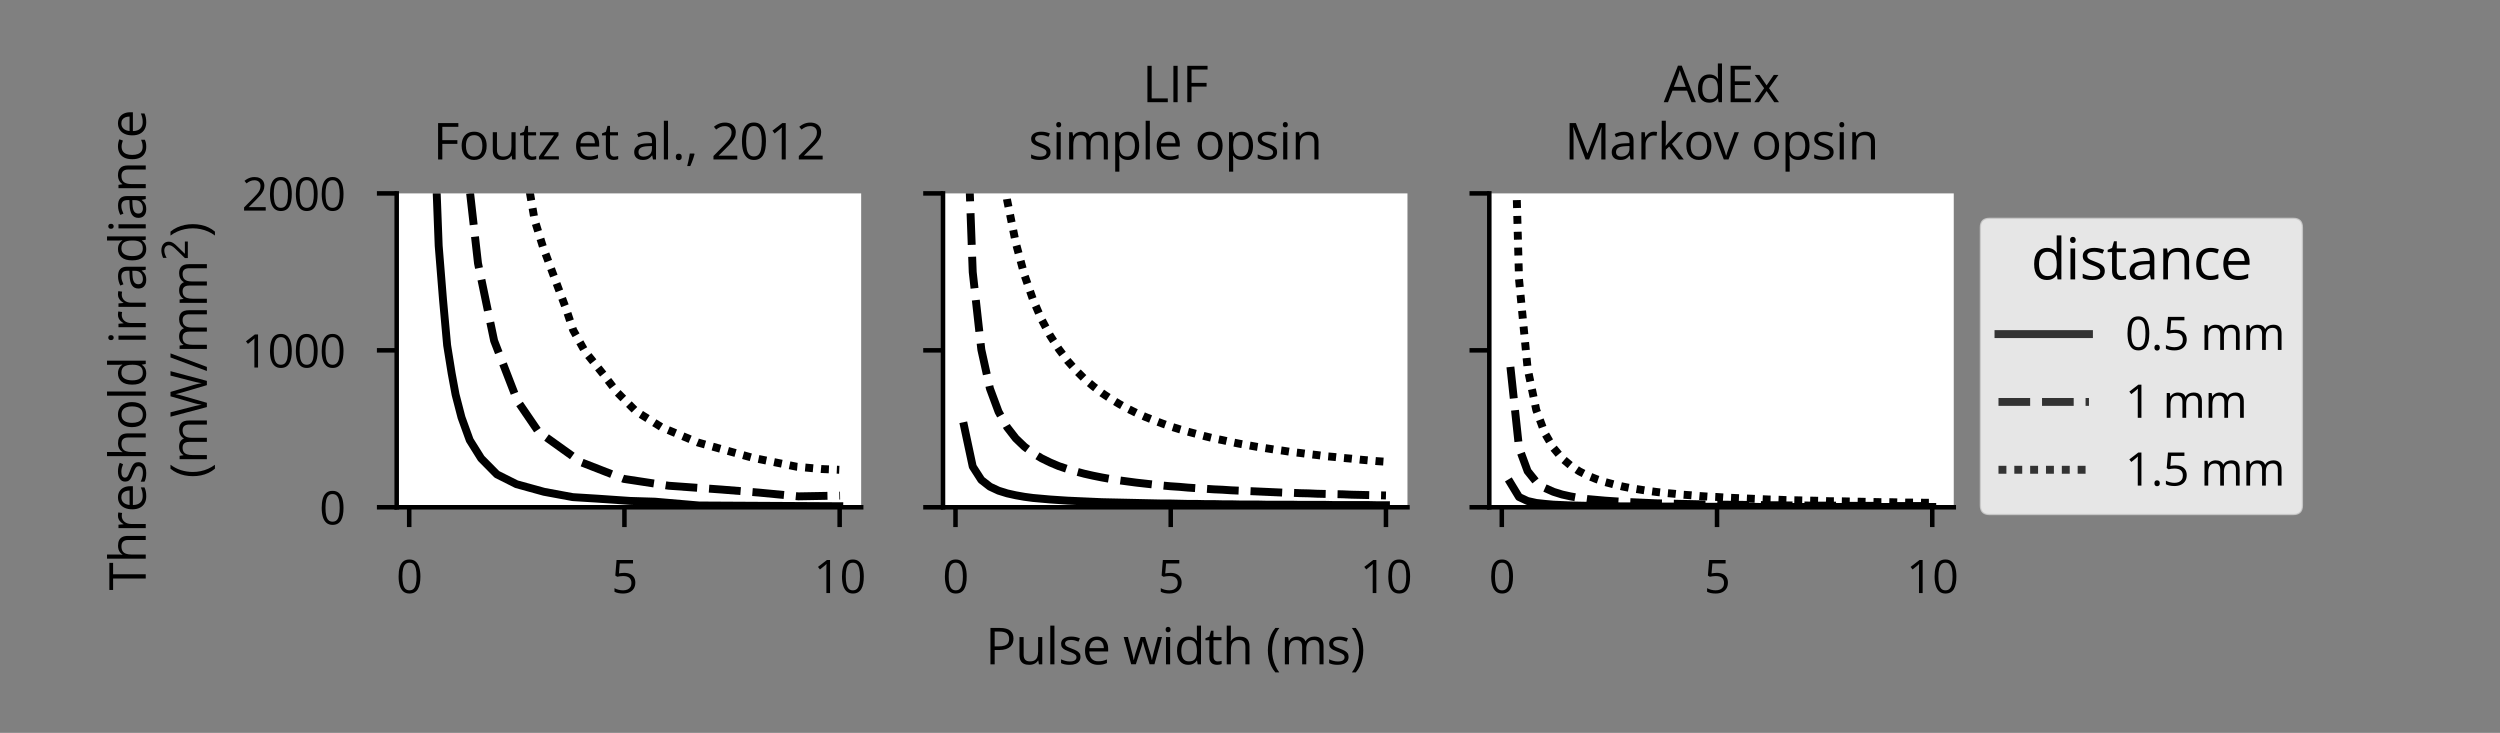 <?xml version="1.0" encoding="utf-8" standalone="no"?>
<!DOCTYPE svg PUBLIC "-//W3C//DTD SVG 1.1//EN"
  "http://www.w3.org/Graphics/SVG/1.1/DTD/svg11.dtd">
<svg xmlns:xlink="http://www.w3.org/1999/xlink" width="442.095pt" height="129.6pt" viewBox="0 0 442.095 129.6" xmlns="http://www.w3.org/2000/svg" version="1.1">
 <rect x="0" y="0" width="442.095" height="129.6" fill="#808080" stroke="none"/>
 <defs>
  <style type="text/css">*{stroke-linejoin: round; stroke-linecap: butt}</style>
 </defs>
 <g id="figure_1">
  <g id="patch_1">
   <path d="M 0 129.6 
L 442.095 129.6 
L 442.095 0 
L 0 0 
L 0 129.6 
z
" style="fill: none"/>
  </g>
  <g id="axes_1">
   <g id="patch_2">
    <path d="M 70.151 89.7 
L 152.286 89.7 
L 152.286 34.2 
L 70.151 34.2 
z
" style="fill: #ffffff"/>
   </g>
   <g id="matplotlib.axis_1">
    <g id="xtick_1">
     <g id="line2d_1">
      <defs>
       <path id="mf3cd40dd3d" d="M 0 0 
L 0 3.5 
" style="stroke: #000000; stroke-width: 0.8"/>
      </defs>
      <g>
       <use xlink:href="#mf3cd40dd3d" x="72.362" y="89.7" style="stroke: #000000; stroke-width: 0.8"/>
      </g>
     </g>
     <g id="text_1">
      <!-- 0 -->
      <g transform="translate(70.075 104.879)scale(0.08 -0.08)">
       <defs>
        <path id="OpenSans-Regular-30" d="M 3334 2291 
Q 3334 1734 3250 1296 
Q 3166 859 2984 556 
Q 2803 253 2515 95 
Q 2228 -63 1825 -63 
Q 1316 -63 983 215 
Q 650 494 486 1020 
Q 322 1547 322 2291 
Q 322 3022 470 3548 
Q 619 4075 950 4358 
Q 1281 4641 1825 4641 
Q 2341 4641 2675 4361 
Q 3009 4081 3171 3554 
Q 3334 3028 3334 2291 
z
M 844 2291 
Q 844 1653 941 1228 
Q 1038 803 1255 592 
Q 1472 381 1825 381 
Q 2178 381 2395 590 
Q 2613 800 2711 1225 
Q 2809 1650 2809 2291 
Q 2809 2919 2712 3342 
Q 2616 3766 2400 3980 
Q 2184 4194 1825 4194 
Q 1466 4194 1250 3980 
Q 1034 3766 939 3342 
Q 844 2919 844 2291 
z
" transform="scale(0.016)"/>
       </defs>
       <use xlink:href="#OpenSans-Regular-30"/>
      </g>
     </g>
    </g>
    <g id="xtick_2">
     <g id="line2d_2">
      <g>
       <use xlink:href="#mf3cd40dd3d" x="110.423" y="89.7" style="stroke: #000000; stroke-width: 0.8"/>
      </g>
     </g>
     <g id="text_2">
      <!-- 5 -->
      <g transform="translate(108.136 104.879)scale(0.08 -0.08)">
       <defs>
        <path id="OpenSans-Regular-35" d="M 1759 2794 
Q 2225 2794 2569 2636 
Q 2913 2478 3102 2178 
Q 3291 1878 3291 1450 
Q 3291 981 3087 642 
Q 2884 303 2503 120 
Q 2122 -63 1591 -63 
Q 1234 -63 928 0 
Q 622 63 413 188 
L 413 681 
Q 641 544 966 462 
Q 1291 381 1597 381 
Q 1944 381 2205 492 
Q 2466 603 2611 829 
Q 2756 1056 2756 1400 
Q 2756 1856 2476 2104 
Q 2197 2353 1594 2353 
Q 1400 2353 1169 2322 
Q 938 2291 788 2253 
L 525 2425 
L 700 4569 
L 2972 4569 
L 2972 4094 
L 1144 4094 
L 1028 2716 
Q 1147 2741 1334 2767 
Q 1522 2794 1759 2794 
z
" transform="scale(0.016)"/>
       </defs>
       <use xlink:href="#OpenSans-Regular-35"/>
      </g>
     </g>
    </g>
    <g id="xtick_3">
     <g id="line2d_3">
      <g>
       <use xlink:href="#mf3cd40dd3d" x="148.483" y="89.7" style="stroke: #000000; stroke-width: 0.8"/>
      </g>
     </g>
     <g id="text_3">
      <!-- 10 -->
      <g transform="translate(143.909 104.879)scale(0.08 -0.08)">
       <defs>
        <path id="OpenSans-Regular-31" d="M 2247 0 
L 1741 0 
L 1741 3238 
Q 1741 3422 1742 3555 
Q 1744 3688 1748 3798 
Q 1753 3909 1763 4025 
Q 1666 3925 1581 3854 
Q 1497 3784 1372 3681 
L 850 3263 
L 578 3616 
L 1816 4569 
L 2247 4569 
L 2247 0 
z
" transform="scale(0.016)"/>
       </defs>
       <use xlink:href="#OpenSans-Regular-31"/>
       <use xlink:href="#OpenSans-Regular-30" x="57.178"/>
      </g>
     </g>
    </g>
   </g>
   <g id="matplotlib.axis_2">
    <g id="ytick_1">
     <g id="line2d_4">
      <defs>
       <path id="mdf00b73f59" d="M 0 0 
L -3.5 0 
" style="stroke: #000000; stroke-width: 0.8"/>
      </defs>
      <g>
       <use xlink:href="#mdf00b73f59" x="70.151" y="89.7" style="stroke: #000000; stroke-width: 0.8"/>
      </g>
     </g>
     <g id="text_4">
      <!-- 0 -->
      <g transform="translate(56.477 92.739)scale(0.08 -0.08)">
       <use xlink:href="#OpenSans-Regular-30"/>
      </g>
     </g>
    </g>
    <g id="ytick_2">
     <g id="line2d_5">
      <g>
       <use xlink:href="#mdf00b73f59" x="70.151" y="61.95" style="stroke: #000000; stroke-width: 0.8"/>
      </g>
     </g>
     <g id="text_5">
      <!-- 1000 -->
      <g transform="translate(42.756 64.989)scale(0.08 -0.08)">
       <use xlink:href="#OpenSans-Regular-31"/>
       <use xlink:href="#OpenSans-Regular-30" x="57.178"/>
       <use xlink:href="#OpenSans-Regular-30" x="114.355"/>
       <use xlink:href="#OpenSans-Regular-30" x="171.533"/>
      </g>
     </g>
    </g>
    <g id="ytick_3">
     <g id="line2d_6">
      <g>
       <use xlink:href="#mdf00b73f59" x="70.151" y="34.2" style="stroke: #000000; stroke-width: 0.8"/>
      </g>
     </g>
     <g id="text_6">
      <!-- 2000 -->
      <g transform="translate(42.756 37.239)scale(0.08 -0.08)">
       <defs>
        <path id="OpenSans-Regular-32" d="M 3309 0 
L 316 0 
L 316 434 
L 1538 1675 
Q 1878 2019 2111 2287 
Q 2344 2556 2466 2817 
Q 2588 3078 2588 3391 
Q 2588 3778 2358 3983 
Q 2128 4188 1753 4188 
Q 1425 4188 1172 4075 
Q 919 3963 653 3756 
L 375 4106 
Q 556 4259 770 4378 
Q 984 4497 1229 4565 
Q 1475 4634 1753 4634 
Q 2175 4634 2481 4487 
Q 2788 4341 2955 4069 
Q 3122 3797 3122 3422 
Q 3122 3059 2978 2748 
Q 2834 2438 2575 2133 
Q 2316 1828 1969 1488 
L 975 497 
L 975 475 
L 3309 475 
L 3309 0 
z
" transform="scale(0.016)"/>
       </defs>
       <use xlink:href="#OpenSans-Regular-32"/>
       <use xlink:href="#OpenSans-Regular-30" x="57.178"/>
       <use xlink:href="#OpenSans-Regular-30" x="114.355"/>
       <use xlink:href="#OpenSans-Regular-30" x="171.533"/>
      </g>
     </g>
    </g>
    <g id="text_7">
     <!-- Threshold irradiance -->
     <g transform="translate(25.773 104.408)rotate(-90)scale(0.088 -0.088)">
      <defs>
       <path id="OpenSans-Regular-54" d="M 2028 0 
L 1494 0 
L 1494 4100 
L 56 4100 
L 56 4569 
L 3459 4569 
L 3459 4100 
L 2028 4100 
L 2028 0 
z
" transform="scale(0.016)"/>
       <path id="OpenSans-Regular-68" d="M 1066 4863 
L 1066 3409 
Q 1066 3284 1059 3157 
Q 1053 3031 1038 2925 
L 1072 2925 
Q 1178 3106 1342 3229 
Q 1506 3353 1715 3417 
Q 1925 3481 2159 3481 
Q 2572 3481 2848 3350 
Q 3125 3219 3264 2944 
Q 3403 2669 3403 2231 
L 3403 0 
L 2891 0 
L 2891 2197 
Q 2891 2625 2695 2837 
Q 2500 3050 2097 3050 
Q 1716 3050 1489 2904 
Q 1263 2759 1164 2478 
Q 1066 2197 1066 1791 
L 1066 0 
L 547 0 
L 547 4863 
L 1066 4863 
z
" transform="scale(0.016)"/>
       <path id="OpenSans-Regular-72" d="M 2103 3488 
Q 2206 3488 2318 3477 
Q 2431 3466 2519 3447 
L 2453 2966 
Q 2369 2988 2266 3000 
Q 2163 3013 2072 3013 
Q 1866 3013 1683 2930 
Q 1500 2847 1362 2692 
Q 1225 2538 1147 2320 
Q 1069 2103 1069 1838 
L 1069 0 
L 547 0 
L 547 3425 
L 978 3425 
L 1034 2794 
L 1056 2794 
Q 1163 2984 1313 3142 
Q 1463 3300 1661 3394 
Q 1859 3488 2103 3488 
z
" transform="scale(0.016)"/>
       <path id="OpenSans-Regular-65" d="M 1866 3488 
Q 2303 3488 2615 3294 
Q 2928 3100 3093 2751 
Q 3259 2403 3259 1938 
L 3259 1616 
L 894 1616 
Q 903 1013 1193 697 
Q 1484 381 2013 381 
Q 2338 381 2588 440 
Q 2838 500 3106 616 
L 3106 159 
Q 2847 44 2592 -9 
Q 2338 -63 1991 -63 
Q 1497 -63 1130 139 
Q 763 341 559 731 
Q 356 1122 356 1688 
Q 356 2241 542 2645 
Q 728 3050 1067 3269 
Q 1406 3488 1866 3488 
z
M 1859 3063 
Q 1444 3063 1197 2791 
Q 950 2519 903 2031 
L 2716 2031 
Q 2713 2338 2620 2570 
Q 2528 2803 2340 2933 
Q 2153 3063 1859 3063 
z
" transform="scale(0.016)"/>
       <path id="OpenSans-Regular-73" d="M 2763 938 
Q 2763 609 2598 386 
Q 2434 163 2129 50 
Q 1825 -63 1403 -63 
Q 1044 -63 781 -6 
Q 519 50 322 153 
L 322 631 
Q 531 528 822 443 
Q 1113 359 1416 359 
Q 1859 359 2059 503 
Q 2259 647 2259 894 
Q 2259 1034 2179 1142 
Q 2100 1250 1912 1351 
Q 1725 1453 1394 1575 
Q 1066 1700 827 1823 
Q 588 1947 458 2125 
Q 328 2303 328 2588 
Q 328 3022 679 3255 
Q 1031 3488 1603 3488 
Q 1913 3488 2183 3427 
Q 2453 3366 2688 3263 
L 2513 2847 
Q 2300 2938 2059 3000 
Q 1819 3063 1569 3063 
Q 1209 3063 1017 2944 
Q 825 2825 825 2619 
Q 825 2459 914 2356 
Q 1003 2253 1200 2162 
Q 1397 2072 1719 1950 
Q 2041 1831 2275 1704 
Q 2509 1578 2636 1398 
Q 2763 1219 2763 938 
z
" transform="scale(0.016)"/>
       <path id="OpenSans-Regular-6f" d="M 3500 1719 
Q 3500 1297 3390 965 
Q 3281 634 3075 406 
Q 2869 178 2576 57 
Q 2284 -63 1916 -63 
Q 1572 -63 1286 57 
Q 1000 178 792 406 
Q 584 634 470 965 
Q 356 1297 356 1719 
Q 356 2281 547 2676 
Q 738 3072 1092 3280 
Q 1447 3488 1938 3488 
Q 2406 3488 2757 3278 
Q 3109 3069 3304 2673 
Q 3500 2278 3500 1719 
z
M 894 1719 
Q 894 1306 1003 1003 
Q 1113 700 1341 534 
Q 1569 369 1928 369 
Q 2284 369 2514 534 
Q 2744 700 2853 1003 
Q 2963 1306 2963 1719 
Q 2963 2128 2853 2426 
Q 2744 2725 2516 2887 
Q 2288 3050 1925 3050 
Q 1391 3050 1142 2697 
Q 894 2344 894 1719 
z
" transform="scale(0.016)"/>
       <path id="OpenSans-Regular-6c" d="M 1069 0 
L 547 0 
L 547 4863 
L 1069 4863 
L 1069 0 
z
" transform="scale(0.016)"/>
       <path id="OpenSans-Regular-64" d="M 1766 -63 
Q 1116 -63 736 381 
Q 356 825 356 1700 
Q 356 2584 743 3036 
Q 1131 3488 1775 3488 
Q 2047 3488 2250 3416 
Q 2453 3344 2600 3223 
Q 2747 3103 2847 2950 
L 2884 2950 
Q 2872 3047 2859 3215 
Q 2847 3384 2847 3491 
L 2847 4863 
L 3366 4863 
L 3366 0 
L 2947 0 
L 2869 488 
L 2847 488 
Q 2750 334 2601 209 
Q 2453 84 2248 10 
Q 2044 -63 1766 -63 
z
M 1847 369 
Q 2397 369 2625 681 
Q 2853 994 2853 1609 
L 2853 1703 
Q 2853 2356 2636 2706 
Q 2419 3056 1847 3056 
Q 1369 3056 1131 2689 
Q 894 2322 894 1688 
Q 894 1056 1130 712 
Q 1366 369 1847 369 
z
" transform="scale(0.016)"/>
       <path id="OpenSans-Regular-20" transform="scale(0.016)"/>
       <path id="OpenSans-Regular-69" d="M 1066 3425 
L 1066 0 
L 547 0 
L 547 3425 
L 1066 3425 
z
M 813 4706 
Q 941 4706 1033 4623 
Q 1125 4541 1125 4366 
Q 1125 4194 1033 4109 
Q 941 4025 813 4025 
Q 678 4025 589 4109 
Q 500 4194 500 4366 
Q 500 4541 589 4623 
Q 678 4706 813 4706 
z
" transform="scale(0.016)"/>
       <path id="OpenSans-Regular-61" d="M 1828 3481 
Q 2441 3481 2737 3206 
Q 3034 2931 3034 2328 
L 3034 0 
L 2656 0 
L 2556 506 
L 2531 506 
Q 2388 319 2231 192 
Q 2075 66 1870 1 
Q 1666 -63 1369 -63 
Q 1056 -63 814 46 
Q 572 156 433 378 
Q 294 600 294 941 
Q 294 1453 700 1728 
Q 1106 2003 1938 2028 
L 2528 2053 
L 2528 2263 
Q 2528 2706 2337 2884 
Q 2147 3063 1800 3063 
Q 1531 3063 1287 2984 
Q 1044 2906 825 2800 
L 666 3194 
Q 897 3313 1197 3397 
Q 1497 3481 1828 3481 
z
M 2522 1688 
L 2000 1666 
Q 1359 1641 1096 1456 
Q 834 1272 834 934 
Q 834 641 1012 500 
Q 1191 359 1484 359 
Q 1941 359 2231 612 
Q 2522 866 2522 1372 
L 2522 1688 
z
" transform="scale(0.016)"/>
       <path id="OpenSans-Regular-6e" d="M 2169 3488 
Q 2778 3488 3090 3189 
Q 3403 2891 3403 2231 
L 3403 0 
L 2891 0 
L 2891 2197 
Q 2891 2625 2695 2837 
Q 2500 3050 2097 3050 
Q 1528 3050 1297 2728 
Q 1066 2406 1066 1794 
L 1066 0 
L 547 0 
L 547 3425 
L 966 3425 
L 1044 2931 
L 1072 2931 
Q 1181 3113 1350 3236 
Q 1519 3359 1728 3423 
Q 1938 3488 2169 3488 
z
" transform="scale(0.016)"/>
       <path id="OpenSans-Regular-63" d="M 1919 -63 
Q 1456 -63 1103 128 
Q 750 319 553 709 
Q 356 1100 356 1694 
Q 356 2316 564 2711 
Q 772 3106 1137 3297 
Q 1503 3488 1969 3488 
Q 2225 3488 2464 3436 
Q 2703 3384 2856 3306 
L 2700 2872 
Q 2544 2934 2339 2984 
Q 2134 3034 1956 3034 
Q 1600 3034 1364 2881 
Q 1128 2728 1011 2431 
Q 894 2134 894 1700 
Q 894 1284 1008 990 
Q 1122 697 1348 542 
Q 1575 388 1916 388 
Q 2188 388 2406 445 
Q 2625 503 2803 581 
L 2803 119 
Q 2631 31 2420 -16 
Q 2209 -63 1919 -63 
z
" transform="scale(0.016)"/>
      </defs>
      <use xlink:href="#OpenSans-Regular-54"/>
      <use xlink:href="#OpenSans-Regular-68" x="55.078"/>
      <use xlink:href="#OpenSans-Regular-72" x="116.406"/>
      <use xlink:href="#OpenSans-Regular-65" x="157.275"/>
      <use xlink:href="#OpenSans-Regular-73" x="213.428"/>
      <use xlink:href="#OpenSans-Regular-68" x="261.084"/>
      <use xlink:href="#OpenSans-Regular-6f" x="322.412"/>
      <use xlink:href="#OpenSans-Regular-6c" x="382.568"/>
      <use xlink:href="#OpenSans-Regular-64" x="407.812"/>
      <use xlink:href="#OpenSans-Regular-20" x="468.994"/>
      <use xlink:href="#OpenSans-Regular-69" x="494.971"/>
      <use xlink:href="#OpenSans-Regular-72" x="520.215"/>
      <use xlink:href="#OpenSans-Regular-72" x="561.084"/>
      <use xlink:href="#OpenSans-Regular-61" x="601.953"/>
      <use xlink:href="#OpenSans-Regular-64" x="657.52"/>
      <use xlink:href="#OpenSans-Regular-69" x="718.701"/>
      <use xlink:href="#OpenSans-Regular-61" x="743.945"/>
      <use xlink:href="#OpenSans-Regular-6e" x="799.512"/>
      <use xlink:href="#OpenSans-Regular-63" x="860.84"/>
      <use xlink:href="#OpenSans-Regular-65" x="908.74"/>
     </g>
     <!-- (mW/mm$^2$) -->
     <g transform="translate(36.651 84.566)rotate(-90)scale(0.088 -0.088)">
      <defs>
       <path id="OpenSans-Regular-28" d="M 256 1753 
Q 256 2281 357 2781 
Q 459 3281 668 3734 
Q 878 4188 1197 4569 
L 1694 4569 
Q 1241 3975 1012 3250 
Q 784 2525 784 1759 
Q 784 1259 886 773 
Q 988 288 1189 -162 
Q 1391 -613 1688 -1013 
L 1197 -1013 
Q 878 -638 668 -195 
Q 459 247 357 740 
Q 256 1234 256 1753 
z
" transform="scale(0.016)"/>
       <path id="OpenSans-Regular-6d" d="M 4266 3488 
Q 4831 3488 5118 3192 
Q 5406 2897 5406 2244 
L 5406 0 
L 4894 0 
L 4894 2219 
Q 4894 2634 4714 2842 
Q 4534 3050 4181 3050 
Q 3684 3050 3459 2762 
Q 3234 2475 3234 1916 
L 3234 0 
L 2719 0 
L 2719 2219 
Q 2719 2497 2639 2681 
Q 2559 2866 2401 2958 
Q 2244 3050 2003 3050 
Q 1663 3050 1456 2909 
Q 1250 2769 1158 2492 
Q 1066 2216 1066 1813 
L 1066 0 
L 547 0 
L 547 3425 
L 966 3425 
L 1044 2941 
L 1072 2941 
Q 1175 3119 1331 3241 
Q 1488 3363 1681 3425 
Q 1875 3488 2094 3488 
Q 2484 3488 2748 3342 
Q 3013 3197 3131 2900 
L 3159 2900 
Q 3328 3197 3622 3342 
Q 3916 3488 4266 3488 
z
" transform="scale(0.016)"/>
       <path id="OpenSans-Regular-57" d="M 5816 4569 
L 4594 0 
L 4059 0 
L 3153 3075 
Q 3113 3206 3077 3339 
Q 3041 3472 3009 3592 
Q 2978 3713 2958 3805 
Q 2938 3897 2928 3944 
Q 2922 3897 2905 3806 
Q 2888 3716 2861 3597 
Q 2834 3478 2798 3343 
Q 2763 3209 2722 3072 
L 1841 0 
L 1306 0 
L 94 4569 
L 647 4569 
L 1381 1703 
Q 1419 1559 1451 1420 
Q 1484 1281 1511 1150 
Q 1538 1019 1559 894 
Q 1581 769 1600 650 
Q 1616 772 1641 905 
Q 1666 1038 1695 1175 
Q 1725 1313 1761 1453 
Q 1797 1594 1838 1734 
L 2659 4569 
L 3206 4569 
L 4063 1713 
Q 4106 1566 4143 1422 
Q 4181 1278 4211 1142 
Q 4241 1006 4264 882 
Q 4288 759 4306 650 
Q 4328 803 4359 972 
Q 4391 1141 4433 1325 
Q 4475 1509 4525 1706 
L 5259 4569 
L 5816 4569 
z
" transform="scale(0.016)"/>
       <path id="OpenSans-Regular-2f" d="M 2278 4569 
L 578 0 
L 66 0 
L 1769 4569 
L 2278 4569 
z
" transform="scale(0.016)"/>
       <path id="DejaVuSans-32" d="M 1228 531 
L 3431 531 
L 3431 0 
L 469 0 
L 469 531 
Q 828 903 1448 1529 
Q 2069 2156 2228 2338 
Q 2531 2678 2651 2914 
Q 2772 3150 2772 3378 
Q 2772 3750 2511 3984 
Q 2250 4219 1831 4219 
Q 1534 4219 1204 4116 
Q 875 4013 500 3803 
L 500 4441 
Q 881 4594 1212 4672 
Q 1544 4750 1819 4750 
Q 2544 4750 2975 4387 
Q 3406 4025 3406 3419 
Q 3406 3131 3298 2873 
Q 3191 2616 2906 2266 
Q 2828 2175 2409 1742 
Q 1991 1309 1228 531 
z
" transform="scale(0.016)"/>
       <path id="OpenSans-Regular-29" d="M 1631 1759 
Q 1631 1238 1529 742 
Q 1428 247 1220 -197 
Q 1013 -641 691 -1013 
L 200 -1013 
Q 500 -616 701 -162 
Q 903 291 1004 777 
Q 1106 1263 1106 1763 
Q 1106 2272 1003 2765 
Q 900 3259 698 3715 
Q 497 4172 194 4569 
L 691 4569 
Q 1013 4184 1220 3732 
Q 1428 3281 1529 2782 
Q 1631 2284 1631 1759 
z
" transform="scale(0.016)"/>
      </defs>
      <use xlink:href="#OpenSans-Regular-28" transform="translate(0 0.766)"/>
      <use xlink:href="#OpenSans-Regular-6d" transform="translate(29.492 0.766)"/>
      <use xlink:href="#OpenSans-Regular-57" transform="translate(122.07 0.766)"/>
      <use xlink:href="#OpenSans-Regular-2f" transform="translate(214.404 0.766)"/>
      <use xlink:href="#OpenSans-Regular-6d" transform="translate(251.074 0.766)"/>
      <use xlink:href="#OpenSans-Regular-6d" transform="translate(343.652 0.766)"/>
      <use xlink:href="#DejaVuSans-32" transform="translate(437.188 39.047)scale(0.7)"/>
      <use xlink:href="#OpenSans-Regular-29" transform="translate(484.458 0.766)"/>
     </g>
    </g>
   </g>
   <g id="line2d_7">
    <path d="M 77.228 34.2 
L 77.576 43.465 
L 78.341 52.998 
L 79.071 61.055 
L 79.87 66.023 
L 80.565 69.783 
L 81.608 73.811 
L 83.068 77.839 
L 85.084 81.062 
L 87.864 83.881 
L 91.34 85.627 
L 96.207 86.97 
L 101.281 87.91 
L 105.591 88.178 
L 111.431 88.581 
L 115.81 88.715 
L 123.596 89.387 
L 148.414 89.521 
" clip-path="url(#p405ab67693)" style="fill: none; stroke: #000000; stroke-width: 1.4; stroke-linecap: square"/>
   </g>
   <g id="line2d_8">
    <path d="M 83.137 34.2 
L 84.528 46.553 
L 87.378 60.249 
L 91.479 70.857 
L 95.233 76.362 
L 102.741 81.733 
L 110.318 84.687 
L 118.243 85.896 
L 127.559 86.567 
L 134.163 87.104 
L 141.184 87.775 
L 148.553 87.641 
" clip-path="url(#p405ab67693)" style="fill: none; stroke-dasharray: 5.6,2.1; stroke-dashoffset: 0; stroke: #000000; stroke-width: 1.4"/>
   </g>
   <g id="line2d_9">
    <path d="M 93.704 34.066 
L 94.538 38.9 
L 95.998 43.599 
L 98.292 49.776 
L 100.099 54.61 
L 101.351 58.369 
L 103.436 62.129 
L 106.773 66.292 
L 109.137 69.38 
L 112.473 72.737 
L 116.992 75.556 
L 123.388 78.242 
L 132.981 80.927 
L 140.906 82.539 
L 145.285 82.942 
L 148.414 83.076 
" clip-path="url(#p405ab67693)" style="fill: none; stroke-dasharray: 1.4,1.4; stroke-dashoffset: 0; stroke: #000000; stroke-width: 1.4"/>
   </g>
   <g id="line2d_10"/>
   <g id="line2d_11"/>
   <g id="line2d_12"/>
   <g id="line2d_13"/>
   <g id="line2d_14"/>
   <g id="line2d_15"/>
   <g id="patch_3">
    <path d="M 70.151 89.7 
L 70.151 34.2 
" style="fill: none; stroke: #000000; stroke-width: 0.8; stroke-linejoin: miter; stroke-linecap: square"/>
   </g>
   <g id="patch_4">
    <path d="M 70.151 89.7 
L 152.286 89.7 
" style="fill: none; stroke: #000000; stroke-width: 0.8; stroke-linejoin: miter; stroke-linecap: square"/>
   </g>
   <g id="text_8">
    <!-- Foutz et al., 2012 -->
    <g transform="translate(76.591 28.2)scale(0.088 -0.088)">
     <defs>
      <path id="OpenSans-Regular-46" d="M 1156 0 
L 625 0 
L 625 4569 
L 3169 4569 
L 3169 4100 
L 1156 4100 
L 1156 2425 
L 3047 2425 
L 3047 1959 
L 1156 1959 
L 1156 0 
z
" transform="scale(0.016)"/>
      <path id="OpenSans-Regular-75" d="M 3375 3425 
L 3375 0 
L 2950 0 
L 2875 481 
L 2847 481 
Q 2741 303 2572 181 
Q 2403 59 2192 -2 
Q 1981 -63 1744 -63 
Q 1338 -63 1063 68 
Q 788 200 648 475 
Q 509 750 509 1181 
L 509 3425 
L 1034 3425 
L 1034 1219 
Q 1034 791 1228 580 
Q 1422 369 1819 369 
Q 2200 369 2426 512 
Q 2653 656 2753 936 
Q 2853 1216 2853 1622 
L 2853 3425 
L 3375 3425 
z
" transform="scale(0.016)"/>
      <path id="OpenSans-Regular-74" d="M 1653 363 
Q 1781 363 1915 384 
Q 2050 406 2134 438 
L 2134 34 
Q 2044 -6 1883 -34 
Q 1722 -63 1569 -63 
Q 1297 -63 1075 32 
Q 853 128 720 356 
Q 588 584 588 988 
L 588 3019 
L 100 3019 
L 100 3272 
L 591 3475 
L 797 4219 
L 1109 4219 
L 1109 3425 
L 2113 3425 
L 2113 3019 
L 1109 3019 
L 1109 1003 
Q 1109 681 1257 522 
Q 1406 363 1653 363 
z
" transform="scale(0.016)"/>
      <path id="OpenSans-Regular-7a" d="M 2747 0 
L 250 0 
L 250 344 
L 2128 3019 
L 369 3019 
L 369 3425 
L 2706 3425 
L 2706 3041 
L 853 403 
L 2747 403 
L 2747 0 
z
" transform="scale(0.016)"/>
      <path id="OpenSans-Regular-2e" d="M 469 325 
Q 469 544 575 636 
Q 681 728 834 728 
Q 994 728 1103 636 
Q 1213 544 1213 325 
Q 1213 109 1103 10 
Q 994 -88 834 -88 
Q 681 -88 575 10 
Q 469 109 469 325 
z
" transform="scale(0.016)"/>
      <path id="OpenSans-Regular-2c" d="M 1141 744 
L 1181 672 
Q 1125 444 1039 184 
Q 953 -75 851 -336 
Q 750 -597 647 -825 
L 259 -825 
Q 325 -575 387 -298 
Q 450 -22 501 248 
Q 553 519 584 744 
L 1141 744 
z
" transform="scale(0.016)"/>
     </defs>
     <use xlink:href="#OpenSans-Regular-46"/>
     <use xlink:href="#OpenSans-Regular-6f" x="51.611"/>
     <use xlink:href="#OpenSans-Regular-75" x="111.768"/>
     <use xlink:href="#OpenSans-Regular-74" x="173.096"/>
     <use xlink:href="#OpenSans-Regular-7a" x="208.74"/>
     <use xlink:href="#OpenSans-Regular-20" x="255.615"/>
     <use xlink:href="#OpenSans-Regular-65" x="281.592"/>
     <use xlink:href="#OpenSans-Regular-74" x="337.744"/>
     <use xlink:href="#OpenSans-Regular-20" x="373.389"/>
     <use xlink:href="#OpenSans-Regular-61" x="399.365"/>
     <use xlink:href="#OpenSans-Regular-6c" x="454.932"/>
     <use xlink:href="#OpenSans-Regular-2e" x="480.176"/>
     <use xlink:href="#OpenSans-Regular-2c" x="506.445"/>
     <use xlink:href="#OpenSans-Regular-20" x="532.324"/>
     <use xlink:href="#OpenSans-Regular-32" x="558.301"/>
     <use xlink:href="#OpenSans-Regular-30" x="615.479"/>
     <use xlink:href="#OpenSans-Regular-31" x="672.656"/>
     <use xlink:href="#OpenSans-Regular-32" x="729.834"/>
    </g>
   </g>
  </g>
  <g id="axes_2">
   <g id="patch_5">
    <path d="M 166.758 89.7 
L 248.893 89.7 
L 248.893 34.2 
L 166.758 34.2 
z
" style="fill: #ffffff"/>
   </g>
   <g id="matplotlib.axis_3">
    <g id="xtick_4">
     <g id="line2d_16">
      <g>
       <use xlink:href="#mf3cd40dd3d" x="168.969" y="89.7" style="stroke: #000000; stroke-width: 0.8"/>
      </g>
     </g>
     <g id="text_9">
      <!-- 0 -->
      <g transform="translate(166.682 104.879)scale(0.08 -0.08)">
       <use xlink:href="#OpenSans-Regular-30"/>
      </g>
     </g>
    </g>
    <g id="xtick_5">
     <g id="line2d_17">
      <g>
       <use xlink:href="#mf3cd40dd3d" x="207.029" y="89.7" style="stroke: #000000; stroke-width: 0.8"/>
      </g>
     </g>
     <g id="text_10">
      <!-- 5 -->
      <g transform="translate(204.742 104.879)scale(0.08 -0.08)">
       <use xlink:href="#OpenSans-Regular-35"/>
      </g>
     </g>
    </g>
    <g id="xtick_6">
     <g id="line2d_18">
      <g>
       <use xlink:href="#mf3cd40dd3d" x="245.09" y="89.7" style="stroke: #000000; stroke-width: 0.8"/>
      </g>
     </g>
     <g id="text_11">
      <!-- 10 -->
      <g transform="translate(240.516 104.879)scale(0.08 -0.08)">
       <use xlink:href="#OpenSans-Regular-31"/>
       <use xlink:href="#OpenSans-Regular-30" x="57.178"/>
      </g>
     </g>
    </g>
    <g id="text_12">
     <!-- Pulse width (ms) -->
     <g transform="translate(174.269 117.479)scale(0.088 -0.088)">
      <defs>
       <path id="OpenSans-Regular-50" d="M 1819 4569 
Q 2703 4569 3111 4223 
Q 3519 3878 3519 3234 
Q 3519 2944 3423 2683 
Q 3328 2422 3115 2223 
Q 2903 2025 2558 1911 
Q 2213 1797 1713 1797 
L 1156 1797 
L 1156 0 
L 625 0 
L 625 4569 
L 1819 4569 
z
M 1769 4116 
L 1156 4116 
L 1156 2253 
L 1653 2253 
Q 2091 2253 2383 2347 
Q 2675 2441 2822 2652 
Q 2969 2863 2969 3213 
Q 2969 3669 2678 3892 
Q 2388 4116 1769 4116 
z
" transform="scale(0.016)"/>
       <path id="OpenSans-Regular-77" d="M 3334 6 
L 2725 2000 
Q 2684 2128 2648 2251 
Q 2613 2375 2583 2489 
Q 2553 2603 2529 2701 
Q 2506 2800 2491 2872 
L 2469 2872 
Q 2456 2800 2434 2701 
Q 2413 2603 2383 2487 
Q 2353 2372 2318 2245 
Q 2284 2119 2241 1991 
L 1603 6 
L 1019 6 
L 75 3431 
L 613 3431 
L 1106 1541 
Q 1156 1353 1201 1170 
Q 1247 988 1280 827 
Q 1313 666 1328 547 
L 1353 547 
Q 1372 625 1395 734 
Q 1419 844 1448 967 
Q 1478 1091 1512 1214 
Q 1547 1338 1581 1447 
L 2213 3431 
L 2772 3431 
L 3381 1450 
Q 3428 1300 3473 1137 
Q 3519 975 3556 823 
Q 3594 672 3609 553 
L 3634 553 
Q 3647 659 3681 815 
Q 3716 972 3761 1159 
Q 3806 1347 3856 1541 
L 4356 3431 
L 4884 3431 
L 3938 6 
L 3334 6 
z
" transform="scale(0.016)"/>
      </defs>
      <use xlink:href="#OpenSans-Regular-50"/>
      <use xlink:href="#OpenSans-Regular-75" x="60.156"/>
      <use xlink:href="#OpenSans-Regular-6c" x="121.484"/>
      <use xlink:href="#OpenSans-Regular-73" x="146.729"/>
      <use xlink:href="#OpenSans-Regular-65" x="194.385"/>
      <use xlink:href="#OpenSans-Regular-20" x="250.537"/>
      <use xlink:href="#OpenSans-Regular-77" x="276.514"/>
      <use xlink:href="#OpenSans-Regular-69" x="354.004"/>
      <use xlink:href="#OpenSans-Regular-64" x="379.248"/>
      <use xlink:href="#OpenSans-Regular-74" x="440.43"/>
      <use xlink:href="#OpenSans-Regular-68" x="476.074"/>
      <use xlink:href="#OpenSans-Regular-20" x="537.402"/>
      <use xlink:href="#OpenSans-Regular-28" x="563.379"/>
      <use xlink:href="#OpenSans-Regular-6d" x="592.871"/>
      <use xlink:href="#OpenSans-Regular-73" x="685.449"/>
      <use xlink:href="#OpenSans-Regular-29" x="733.105"/>
     </g>
    </g>
   </g>
   <g id="matplotlib.axis_4">
    <g id="ytick_4">
     <g id="line2d_19">
      <g>
       <use xlink:href="#mdf00b73f59" x="166.758" y="89.7" style="stroke: #000000; stroke-width: 0.8"/>
      </g>
     </g>
    </g>
    <g id="ytick_5">
     <g id="line2d_20">
      <g>
       <use xlink:href="#mdf00b73f59" x="166.758" y="61.95" style="stroke: #000000; stroke-width: 0.8"/>
      </g>
     </g>
    </g>
    <g id="ytick_6">
     <g id="line2d_21">
      <g>
       <use xlink:href="#mdf00b73f59" x="166.758" y="34.2" style="stroke: #000000; stroke-width: 0.8"/>
      </g>
     </g>
    </g>
   </g>
   <g id="line2d_22">
    <path d="M 170.491 75.354 
L 172.014 82.502 
L 173.536 84.873 
L 175.058 86.058 
L 176.581 86.77 
L 178.103 87.244 
L 179.626 87.583 
L 181.148 87.854 
L 182.67 88.057 
L 184.193 88.193 
L 185.715 88.328 
L 187.238 88.43 
L 188.76 88.531 
L 190.283 88.599 
L 191.805 88.667 
L 193.327 88.735 
L 194.85 88.802 
L 196.372 88.836 
L 197.895 88.87 
L 199.417 88.904 
L 200.94 88.938 
L 202.462 88.972 
L 203.984 89.006 
L 205.507 89.039 
L 207.029 89.039 
L 208.552 89.073 
L 210.074 89.107 
L 211.596 89.107 
L 213.119 89.141 
L 214.641 89.141 
L 216.164 89.175 
L 217.686 89.175 
L 219.209 89.209 
L 220.731 89.209 
L 222.253 89.209 
L 223.776 89.243 
L 225.298 89.243 
L 226.821 89.243 
L 228.343 89.243 
L 229.865 89.277 
L 231.388 89.277 
L 232.91 89.277 
L 234.433 89.277 
L 235.955 89.31 
L 237.478 89.31 
L 239 89.31 
L 240.522 89.31 
L 242.045 89.31 
L 243.567 89.344 
L 245.09 89.344 
" clip-path="url(#pe4a4b70523)" style="fill: none; stroke: #000000; stroke-width: 1.4; stroke-linecap: square"/>
   </g>
   <g id="line2d_23">
    <path d="M 170.491 6.928 
L 172.014 48.119 
L 173.536 61.838 
L 175.058 68.715 
L 176.581 72.814 
L 178.103 75.557 
L 179.626 77.522 
L 181.148 78.979 
L 182.67 80.13 
L 184.193 81.045 
L 185.715 81.79 
L 187.238 82.434 
L 188.76 82.942 
L 190.283 83.382 
L 191.805 83.789 
L 193.327 84.128 
L 194.85 84.433 
L 196.372 84.704 
L 197.895 84.941 
L 199.417 85.144 
L 200.94 85.347 
L 202.462 85.516 
L 203.984 85.686 
L 205.507 85.855 
L 207.029 85.991 
L 208.552 86.092 
L 210.074 86.228 
L 211.596 86.329 
L 213.119 86.431 
L 214.641 86.533 
L 216.164 86.6 
L 217.686 86.702 
L 219.209 86.77 
L 220.731 86.838 
L 222.253 86.905 
L 223.776 86.973 
L 225.298 87.041 
L 226.821 87.109 
L 228.343 87.142 
L 229.865 87.21 
L 231.388 87.244 
L 232.91 87.312 
L 234.433 87.346 
L 235.955 87.38 
L 237.478 87.413 
L 239 87.481 
L 240.522 87.515 
L 242.045 87.549 
L 243.567 87.583 
L 245.09 87.617 
" clip-path="url(#pe4a4b70523)" style="fill: none; stroke-dasharray: 5.6,2.1; stroke-dashoffset: 0; stroke: #000000; stroke-width: 1.4"/>
   </g>
   <g id="line2d_24">
    <path d="M 174.475 -1 
L 175.058 9.096 
L 176.581 24.881 
L 178.103 35.416 
L 179.626 42.936 
L 181.148 48.593 
L 182.67 52.963 
L 184.193 56.486 
L 185.715 59.365 
L 187.238 61.737 
L 188.76 63.769 
L 190.283 65.497 
L 191.805 67.021 
L 193.327 68.308 
L 194.85 69.494 
L 196.372 70.51 
L 197.895 71.425 
L 199.417 72.272 
L 200.94 73.017 
L 202.462 73.694 
L 203.984 74.304 
L 205.507 74.88 
L 207.029 75.422 
L 208.552 75.896 
L 210.074 76.337 
L 211.596 76.743 
L 213.119 77.149 
L 214.641 77.522 
L 216.164 77.827 
L 217.686 78.166 
L 219.209 78.471 
L 220.731 78.742 
L 222.253 79.013 
L 223.776 79.25 
L 225.298 79.487 
L 226.821 79.69 
L 228.343 79.927 
L 229.865 80.097 
L 231.388 80.3 
L 232.91 80.469 
L 234.433 80.672 
L 235.955 80.808 
L 237.478 80.977 
L 239 81.113 
L 240.522 81.282 
L 242.045 81.418 
L 243.567 81.553 
L 245.09 81.655 
" clip-path="url(#pe4a4b70523)" style="fill: none; stroke-dasharray: 1.4,1.4; stroke-dashoffset: 0; stroke: #000000; stroke-width: 1.4"/>
   </g>
   <g id="patch_6">
    <path d="M 166.758 89.7 
L 166.758 34.2 
" style="fill: none; stroke: #000000; stroke-width: 0.8; stroke-linejoin: miter; stroke-linecap: square"/>
   </g>
   <g id="patch_7">
    <path d="M 166.758 89.7 
L 248.893 89.7 
" style="fill: none; stroke: #000000; stroke-width: 0.8; stroke-linejoin: miter; stroke-linecap: square"/>
   </g>
   <g id="text_13">
    <!-- LIF -->
    <g transform="translate(202.028 18.071)scale(0.088 -0.088)">
     <defs>
      <path id="OpenSans-Regular-4c" d="M 625 0 
L 625 4569 
L 1156 4569 
L 1156 475 
L 3184 475 
L 3184 0 
L 625 0 
z
" transform="scale(0.016)"/>
      <path id="OpenSans-Regular-49" d="M 625 0 
L 625 4569 
L 1156 4569 
L 1156 0 
L 625 0 
z
" transform="scale(0.016)"/>
     </defs>
     <use xlink:href="#OpenSans-Regular-4c"/>
     <use xlink:href="#OpenSans-Regular-49" x="52.197"/>
     <use xlink:href="#OpenSans-Regular-46" x="80.127"/>
    </g>
    <!-- simple opsin -->
    <g transform="translate(181.881 28.2)scale(0.088 -0.088)">
     <defs>
      <path id="OpenSans-Regular-70" d="M 2156 3488 
Q 2797 3488 3178 3047 
Q 3559 2606 3559 1722 
Q 3559 1138 3384 741 
Q 3209 344 2892 140 
Q 2575 -63 2144 -63 
Q 1872 -63 1665 9 
Q 1459 81 1312 203 
Q 1166 325 1069 469 
L 1031 469 
Q 1041 347 1055 175 
Q 1069 3 1069 -125 
L 1069 -1531 
L 547 -1531 
L 547 3425 
L 975 3425 
L 1044 2919 
L 1069 2919 
Q 1169 3075 1312 3204 
Q 1456 3334 1664 3411 
Q 1872 3488 2156 3488 
z
M 2066 3050 
Q 1709 3050 1492 2912 
Q 1275 2775 1175 2501 
Q 1075 2228 1069 1816 
L 1069 1716 
Q 1069 1281 1164 981 
Q 1259 681 1479 525 
Q 1700 369 2072 369 
Q 2391 369 2603 541 
Q 2816 713 2920 1020 
Q 3025 1328 3025 1728 
Q 3025 2334 2789 2692 
Q 2553 3050 2066 3050 
z
" transform="scale(0.016)"/>
     </defs>
     <use xlink:href="#OpenSans-Regular-73"/>
     <use xlink:href="#OpenSans-Regular-69" x="47.656"/>
     <use xlink:href="#OpenSans-Regular-6d" x="72.9"/>
     <use xlink:href="#OpenSans-Regular-70" x="165.479"/>
     <use xlink:href="#OpenSans-Regular-6c" x="226.66"/>
     <use xlink:href="#OpenSans-Regular-65" x="251.904"/>
     <use xlink:href="#OpenSans-Regular-20" x="308.057"/>
     <use xlink:href="#OpenSans-Regular-6f" x="334.033"/>
     <use xlink:href="#OpenSans-Regular-70" x="394.189"/>
     <use xlink:href="#OpenSans-Regular-73" x="455.371"/>
     <use xlink:href="#OpenSans-Regular-69" x="503.027"/>
     <use xlink:href="#OpenSans-Regular-6e" x="528.271"/>
    </g>
   </g>
  </g>
  <g id="axes_3">
   <g id="patch_8">
    <path d="M 263.364 89.7 
L 345.499 89.7 
L 345.499 34.2 
L 263.364 34.2 
z
" style="fill: #ffffff"/>
   </g>
   <g id="matplotlib.axis_5">
    <g id="xtick_7">
     <g id="line2d_25">
      <g>
       <use xlink:href="#mf3cd40dd3d" x="265.575" y="89.7" style="stroke: #000000; stroke-width: 0.8"/>
      </g>
     </g>
     <g id="text_14">
      <!-- 0 -->
      <g transform="translate(263.288 104.879)scale(0.08 -0.08)">
       <use xlink:href="#OpenSans-Regular-30"/>
      </g>
     </g>
    </g>
    <g id="xtick_8">
     <g id="line2d_26">
      <g>
       <use xlink:href="#mf3cd40dd3d" x="303.636" y="89.7" style="stroke: #000000; stroke-width: 0.8"/>
      </g>
     </g>
     <g id="text_15">
      <!-- 5 -->
      <g transform="translate(301.349 104.879)scale(0.08 -0.08)">
       <use xlink:href="#OpenSans-Regular-35"/>
      </g>
     </g>
    </g>
    <g id="xtick_9">
     <g id="line2d_27">
      <g>
       <use xlink:href="#mf3cd40dd3d" x="341.696" y="89.7" style="stroke: #000000; stroke-width: 0.8"/>
      </g>
     </g>
     <g id="text_16">
      <!-- 10 -->
      <g transform="translate(337.122 104.879)scale(0.08 -0.08)">
       <use xlink:href="#OpenSans-Regular-31"/>
       <use xlink:href="#OpenSans-Regular-30" x="57.178"/>
      </g>
     </g>
    </g>
   </g>
   <g id="matplotlib.axis_6">
    <g id="ytick_7">
     <g id="line2d_28">
      <g>
       <use xlink:href="#mdf00b73f59" x="263.364" y="89.7" style="stroke: #000000; stroke-width: 0.8"/>
      </g>
     </g>
    </g>
    <g id="ytick_8">
     <g id="line2d_29">
      <g>
       <use xlink:href="#mdf00b73f59" x="263.364" y="61.95" style="stroke: #000000; stroke-width: 0.8"/>
      </g>
     </g>
    </g>
    <g id="ytick_9">
     <g id="line2d_30">
      <g>
       <use xlink:href="#mdf00b73f59" x="263.364" y="34.2" style="stroke: #000000; stroke-width: 0.8"/>
      </g>
     </g>
    </g>
   </g>
   <g id="line2d_31">
    <path d="M 267.098 85.381 
L 268.62 87.888 
L 270.142 88.599 
L 271.665 88.938 
L 273.187 89.107 
L 274.71 89.243 
L 276.232 89.31 
L 277.755 89.378 
L 279.277 89.412 
L 280.799 89.446 
L 282.322 89.48 
L 283.844 89.514 
L 285.367 89.514 
L 286.889 89.548 
L 288.411 89.548 
L 289.934 89.548 
L 291.456 89.581 
L 292.979 89.581 
L 294.501 89.581 
L 296.024 89.581 
L 297.546 89.615 
L 299.068 89.615 
L 300.591 89.615 
L 302.113 89.615 
L 303.636 89.615 
L 305.158 89.615 
L 306.681 89.615 
L 308.203 89.615 
L 309.725 89.615 
L 311.248 89.649 
L 312.77 89.649 
L 314.293 89.649 
L 315.815 89.649 
L 317.337 89.649 
L 318.86 89.649 
L 320.382 89.649 
L 321.905 89.649 
L 323.427 89.649 
L 324.95 89.649 
L 326.472 89.649 
L 327.994 89.649 
L 329.517 89.649 
L 331.039 89.649 
L 332.562 89.649 
L 334.084 89.649 
L 335.606 89.649 
L 337.129 89.649 
L 338.651 89.649 
L 340.174 89.649 
L 341.696 89.649 
" clip-path="url(#p2f8c88de9f)" style="fill: none; stroke: #000000; stroke-width: 1.4; stroke-linecap: square"/>
   </g>
   <g id="line2d_32">
    <path d="M 267.098 64.887 
L 268.62 79.182 
L 270.142 83.315 
L 271.665 85.212 
L 273.187 86.296 
L 274.71 86.973 
L 276.232 87.447 
L 277.755 87.786 
L 279.277 88.057 
L 280.799 88.26 
L 282.322 88.396 
L 283.844 88.531 
L 285.367 88.633 
L 286.889 88.735 
L 288.411 88.802 
L 289.934 88.87 
L 291.456 88.938 
L 292.979 89.006 
L 294.501 89.039 
L 296.024 89.073 
L 297.546 89.107 
L 299.068 89.141 
L 300.591 89.175 
L 302.113 89.209 
L 303.636 89.243 
L 305.158 89.243 
L 306.681 89.277 
L 308.203 89.277 
L 309.725 89.31 
L 311.248 89.31 
L 312.77 89.344 
L 314.293 89.344 
L 315.815 89.378 
L 317.337 89.378 
L 318.86 89.378 
L 320.382 89.412 
L 321.905 89.412 
L 323.427 89.412 
L 324.95 89.412 
L 326.472 89.446 
L 327.994 89.446 
L 329.517 89.446 
L 331.039 89.446 
L 332.562 89.446 
L 334.084 89.48 
L 335.606 89.48 
L 337.129 89.48 
L 338.651 89.48 
L 340.174 89.48 
L 341.696 89.48 
" clip-path="url(#p2f8c88de9f)" style="fill: none; stroke-dasharray: 5.6,2.1; stroke-dashoffset: 0; stroke: #000000; stroke-width: 1.4"/>
   </g>
   <g id="line2d_33">
    <path d="M 267.225 -1 
L 268.62 49.372 
L 270.142 65.192 
L 271.665 72.475 
L 273.187 76.608 
L 274.71 79.216 
L 276.232 81.045 
L 277.755 82.332 
L 279.277 83.349 
L 280.799 84.128 
L 282.322 84.737 
L 283.844 85.246 
L 285.367 85.652 
L 286.889 86.025 
L 288.411 86.329 
L 289.934 86.567 
L 291.456 86.804 
L 292.979 87.007 
L 294.501 87.176 
L 296.024 87.312 
L 297.546 87.481 
L 299.068 87.583 
L 300.591 87.718 
L 302.113 87.82 
L 303.636 87.888 
L 305.158 87.989 
L 306.681 88.057 
L 308.203 88.125 
L 309.725 88.193 
L 311.248 88.26 
L 312.77 88.328 
L 314.293 88.362 
L 315.815 88.43 
L 317.337 88.464 
L 318.86 88.497 
L 320.382 88.531 
L 321.905 88.565 
L 323.427 88.633 
L 324.95 88.633 
L 326.472 88.667 
L 327.994 88.701 
L 329.517 88.735 
L 331.039 88.768 
L 332.562 88.802 
L 334.084 88.802 
L 335.606 88.836 
L 337.129 88.87 
L 338.651 88.87 
L 340.174 88.904 
L 341.696 88.904 
" clip-path="url(#p2f8c88de9f)" style="fill: none; stroke-dasharray: 1.4,1.4; stroke-dashoffset: 0; stroke: #000000; stroke-width: 1.4"/>
   </g>
   <g id="patch_9">
    <path d="M 263.364 89.7 
L 263.364 34.2 
" style="fill: none; stroke: #000000; stroke-width: 0.8; stroke-linejoin: miter; stroke-linecap: square"/>
   </g>
   <g id="patch_10">
    <path d="M 263.364 89.7 
L 345.499 89.7 
" style="fill: none; stroke: #000000; stroke-width: 0.8; stroke-linejoin: miter; stroke-linecap: square"/>
   </g>
   <g id="text_17">
    <!-- AdEx -->
    <g transform="translate(294.209 18.071)scale(0.088 -0.088)">
     <defs>
      <path id="OpenSans-Regular-41" d="M 3491 0 
L 2928 1450 
L 1097 1450 
L 538 0 
L 0 0 
L 1788 4588 
L 2266 4588 
L 4041 0 
L 3491 0 
z
M 2769 1922 
L 2234 3363 
Q 2216 3419 2173 3547 
Q 2131 3675 2087 3812 
Q 2044 3950 2016 4034 
Q 1984 3906 1948 3779 
Q 1913 3653 1878 3545 
Q 1844 3438 1819 3363 
L 1275 1922 
L 2769 1922 
z
" transform="scale(0.016)"/>
      <path id="OpenSans-Regular-45" d="M 3169 0 
L 625 0 
L 625 4569 
L 3169 4569 
L 3169 4100 
L 1156 4100 
L 1156 2622 
L 3053 2622 
L 3053 2159 
L 1156 2159 
L 1156 469 
L 3169 469 
L 3169 0 
z
" transform="scale(0.016)"/>
      <path id="OpenSans-Regular-78" d="M 1363 1753 
L 178 3425 
L 772 3425 
L 1675 2106 
L 2575 3425 
L 3163 3425 
L 1978 1753 
L 3228 0 
L 2634 0 
L 1675 1397 
L 709 0 
L 122 0 
L 1363 1753 
z
" transform="scale(0.016)"/>
     </defs>
     <use xlink:href="#OpenSans-Regular-41"/>
     <use xlink:href="#OpenSans-Regular-64" x="63.232"/>
     <use xlink:href="#OpenSans-Regular-45" x="124.414"/>
     <use xlink:href="#OpenSans-Regular-78" x="179.98"/>
    </g>
    <!-- Markov opsin -->
    <g transform="translate(276.686 28.2)scale(0.088 -0.088)">
     <defs>
      <path id="OpenSans-Regular-4d" d="M 2634 0 
L 1100 4044 
L 1075 4044 
Q 1088 3916 1097 3731 
Q 1106 3547 1112 3330 
Q 1119 3113 1119 2888 
L 1119 0 
L 625 0 
L 625 4569 
L 1413 4569 
L 2859 769 
L 2881 769 
L 4350 4569 
L 5131 4569 
L 5131 0 
L 4606 0 
L 4606 2925 
Q 4606 3128 4612 3333 
Q 4619 3538 4628 3720 
Q 4638 3903 4647 4038 
L 4622 4038 
L 3069 0 
L 2634 0 
z
" transform="scale(0.016)"/>
      <path id="OpenSans-Regular-6b" d="M 1063 4863 
L 1063 2338 
Q 1063 2213 1053 2033 
Q 1044 1853 1038 1716 
L 1059 1716 
Q 1125 1797 1251 1956 
Q 1378 2116 1466 2213 
L 2603 3425 
L 3213 3425 
L 1834 1963 
L 3313 0 
L 2688 0 
L 1478 1622 
L 1063 1241 
L 1063 0 
L 547 0 
L 547 4863 
L 1063 4863 
z
" transform="scale(0.016)"/>
      <path id="OpenSans-Regular-76" d="M 1300 0 
L 0 3425 
L 556 3425 
L 1309 1353 
Q 1388 1141 1469 884 
Q 1550 628 1581 472 
L 1603 472 
Q 1641 628 1728 886 
Q 1816 1144 1888 1353 
L 2641 3425 
L 3197 3425 
L 1894 0 
L 1300 0 
z
" transform="scale(0.016)"/>
     </defs>
     <use xlink:href="#OpenSans-Regular-4d"/>
     <use xlink:href="#OpenSans-Regular-61" x="89.941"/>
     <use xlink:href="#OpenSans-Regular-72" x="145.508"/>
     <use xlink:href="#OpenSans-Regular-6b" x="186.377"/>
     <use xlink:href="#OpenSans-Regular-6f" x="238.916"/>
     <use xlink:href="#OpenSans-Regular-76" x="299.072"/>
     <use xlink:href="#OpenSans-Regular-20" x="349.023"/>
     <use xlink:href="#OpenSans-Regular-6f" x="375"/>
     <use xlink:href="#OpenSans-Regular-70" x="435.156"/>
     <use xlink:href="#OpenSans-Regular-73" x="496.338"/>
     <use xlink:href="#OpenSans-Regular-69" x="543.994"/>
     <use xlink:href="#OpenSans-Regular-6e" x="569.238"/>
    </g>
   </g>
  </g>
  <g id="legend_1">
   <g id="patch_11">
    <path d="M 351.808 90.984 
L 405.548 90.984 
Q 407.148 90.984 407.148 89.384 
L 407.148 40.216 
Q 407.148 38.616 405.548 38.616 
L 351.808 38.616 
Q 350.208 38.616 350.208 40.216 
L 350.208 89.384 
Q 350.208 90.984 351.808 90.984 
z
" style="fill: #ffffff; opacity: 0.8; stroke: #cccccc; stroke-width: 0.24; stroke-linejoin: miter"/>
   </g>
   <g id="text_18">
    <!-- distance -->
    <g transform="translate(359.144 49.414)scale(0.1 -0.1)">
     <use xlink:href="#OpenSans-Regular-64"/>
     <use xlink:href="#OpenSans-Regular-69" x="61.182"/>
     <use xlink:href="#OpenSans-Regular-73" x="86.426"/>
     <use xlink:href="#OpenSans-Regular-74" x="134.082"/>
     <use xlink:href="#OpenSans-Regular-61" x="169.727"/>
     <use xlink:href="#OpenSans-Regular-6e" x="225.293"/>
     <use xlink:href="#OpenSans-Regular-63" x="286.621"/>
     <use xlink:href="#OpenSans-Regular-65" x="334.521"/>
    </g>
   </g>
   <g id="line2d_34">
    <path d="M 353.408 59.085 
L 361.408 59.085 
L 369.408 59.085 
" style="fill: none; stroke: #333333; stroke-width: 1.4; stroke-linecap: square"/>
   </g>
   <g id="text_19">
    <!-- 0.5 mm -->
    <g transform="translate(375.808 61.885)scale(0.08 -0.08)">
     <use xlink:href="#OpenSans-Regular-30"/>
     <use xlink:href="#OpenSans-Regular-2e" x="57.178"/>
     <use xlink:href="#OpenSans-Regular-35" x="83.447"/>
     <use xlink:href="#OpenSans-Regular-20" x="140.625"/>
     <use xlink:href="#OpenSans-Regular-6d" x="166.602"/>
     <use xlink:href="#OpenSans-Regular-6d" x="259.18"/>
    </g>
   </g>
   <g id="line2d_35">
    <path d="M 353.408 71.078 
L 361.408 71.078 
L 369.408 71.078 
" style="fill: none; stroke-dasharray: 5.6,2.1; stroke-dashoffset: 0; stroke: #333333; stroke-width: 1.4"/>
   </g>
   <g id="text_20">
    <!-- 1 mm -->
    <g transform="translate(375.808 73.878)scale(0.08 -0.08)">
     <use xlink:href="#OpenSans-Regular-31"/>
     <use xlink:href="#OpenSans-Regular-20" x="57.178"/>
     <use xlink:href="#OpenSans-Regular-6d" x="83.154"/>
     <use xlink:href="#OpenSans-Regular-6d" x="175.732"/>
    </g>
   </g>
   <g id="line2d_36">
    <path d="M 353.408 83.07 
L 361.408 83.07 
L 369.408 83.07 
" style="fill: none; stroke-dasharray: 1.4,1.4; stroke-dashoffset: 0; stroke: #333333; stroke-width: 1.4"/>
   </g>
   <g id="text_21">
    <!-- 1.5 mm -->
    <g transform="translate(375.808 85.87)scale(0.08 -0.08)">
     <use xlink:href="#OpenSans-Regular-31"/>
     <use xlink:href="#OpenSans-Regular-2e" x="57.178"/>
     <use xlink:href="#OpenSans-Regular-35" x="83.447"/>
     <use xlink:href="#OpenSans-Regular-20" x="140.625"/>
     <use xlink:href="#OpenSans-Regular-6d" x="166.602"/>
     <use xlink:href="#OpenSans-Regular-6d" x="259.18"/>
    </g>
   </g>
  </g>
 </g>
 <defs>
  <clipPath id="p405ab67693">
   <rect x="70.151" y="34.2" width="82.135" height="55.5"/>
  </clipPath>
  <clipPath id="pe4a4b70523">
   <rect x="166.758" y="34.2" width="82.135" height="55.5"/>
  </clipPath>
  <clipPath id="p2f8c88de9f">
   <rect x="263.364" y="34.2" width="82.135" height="55.5"/>
  </clipPath>
 </defs>
</svg>
